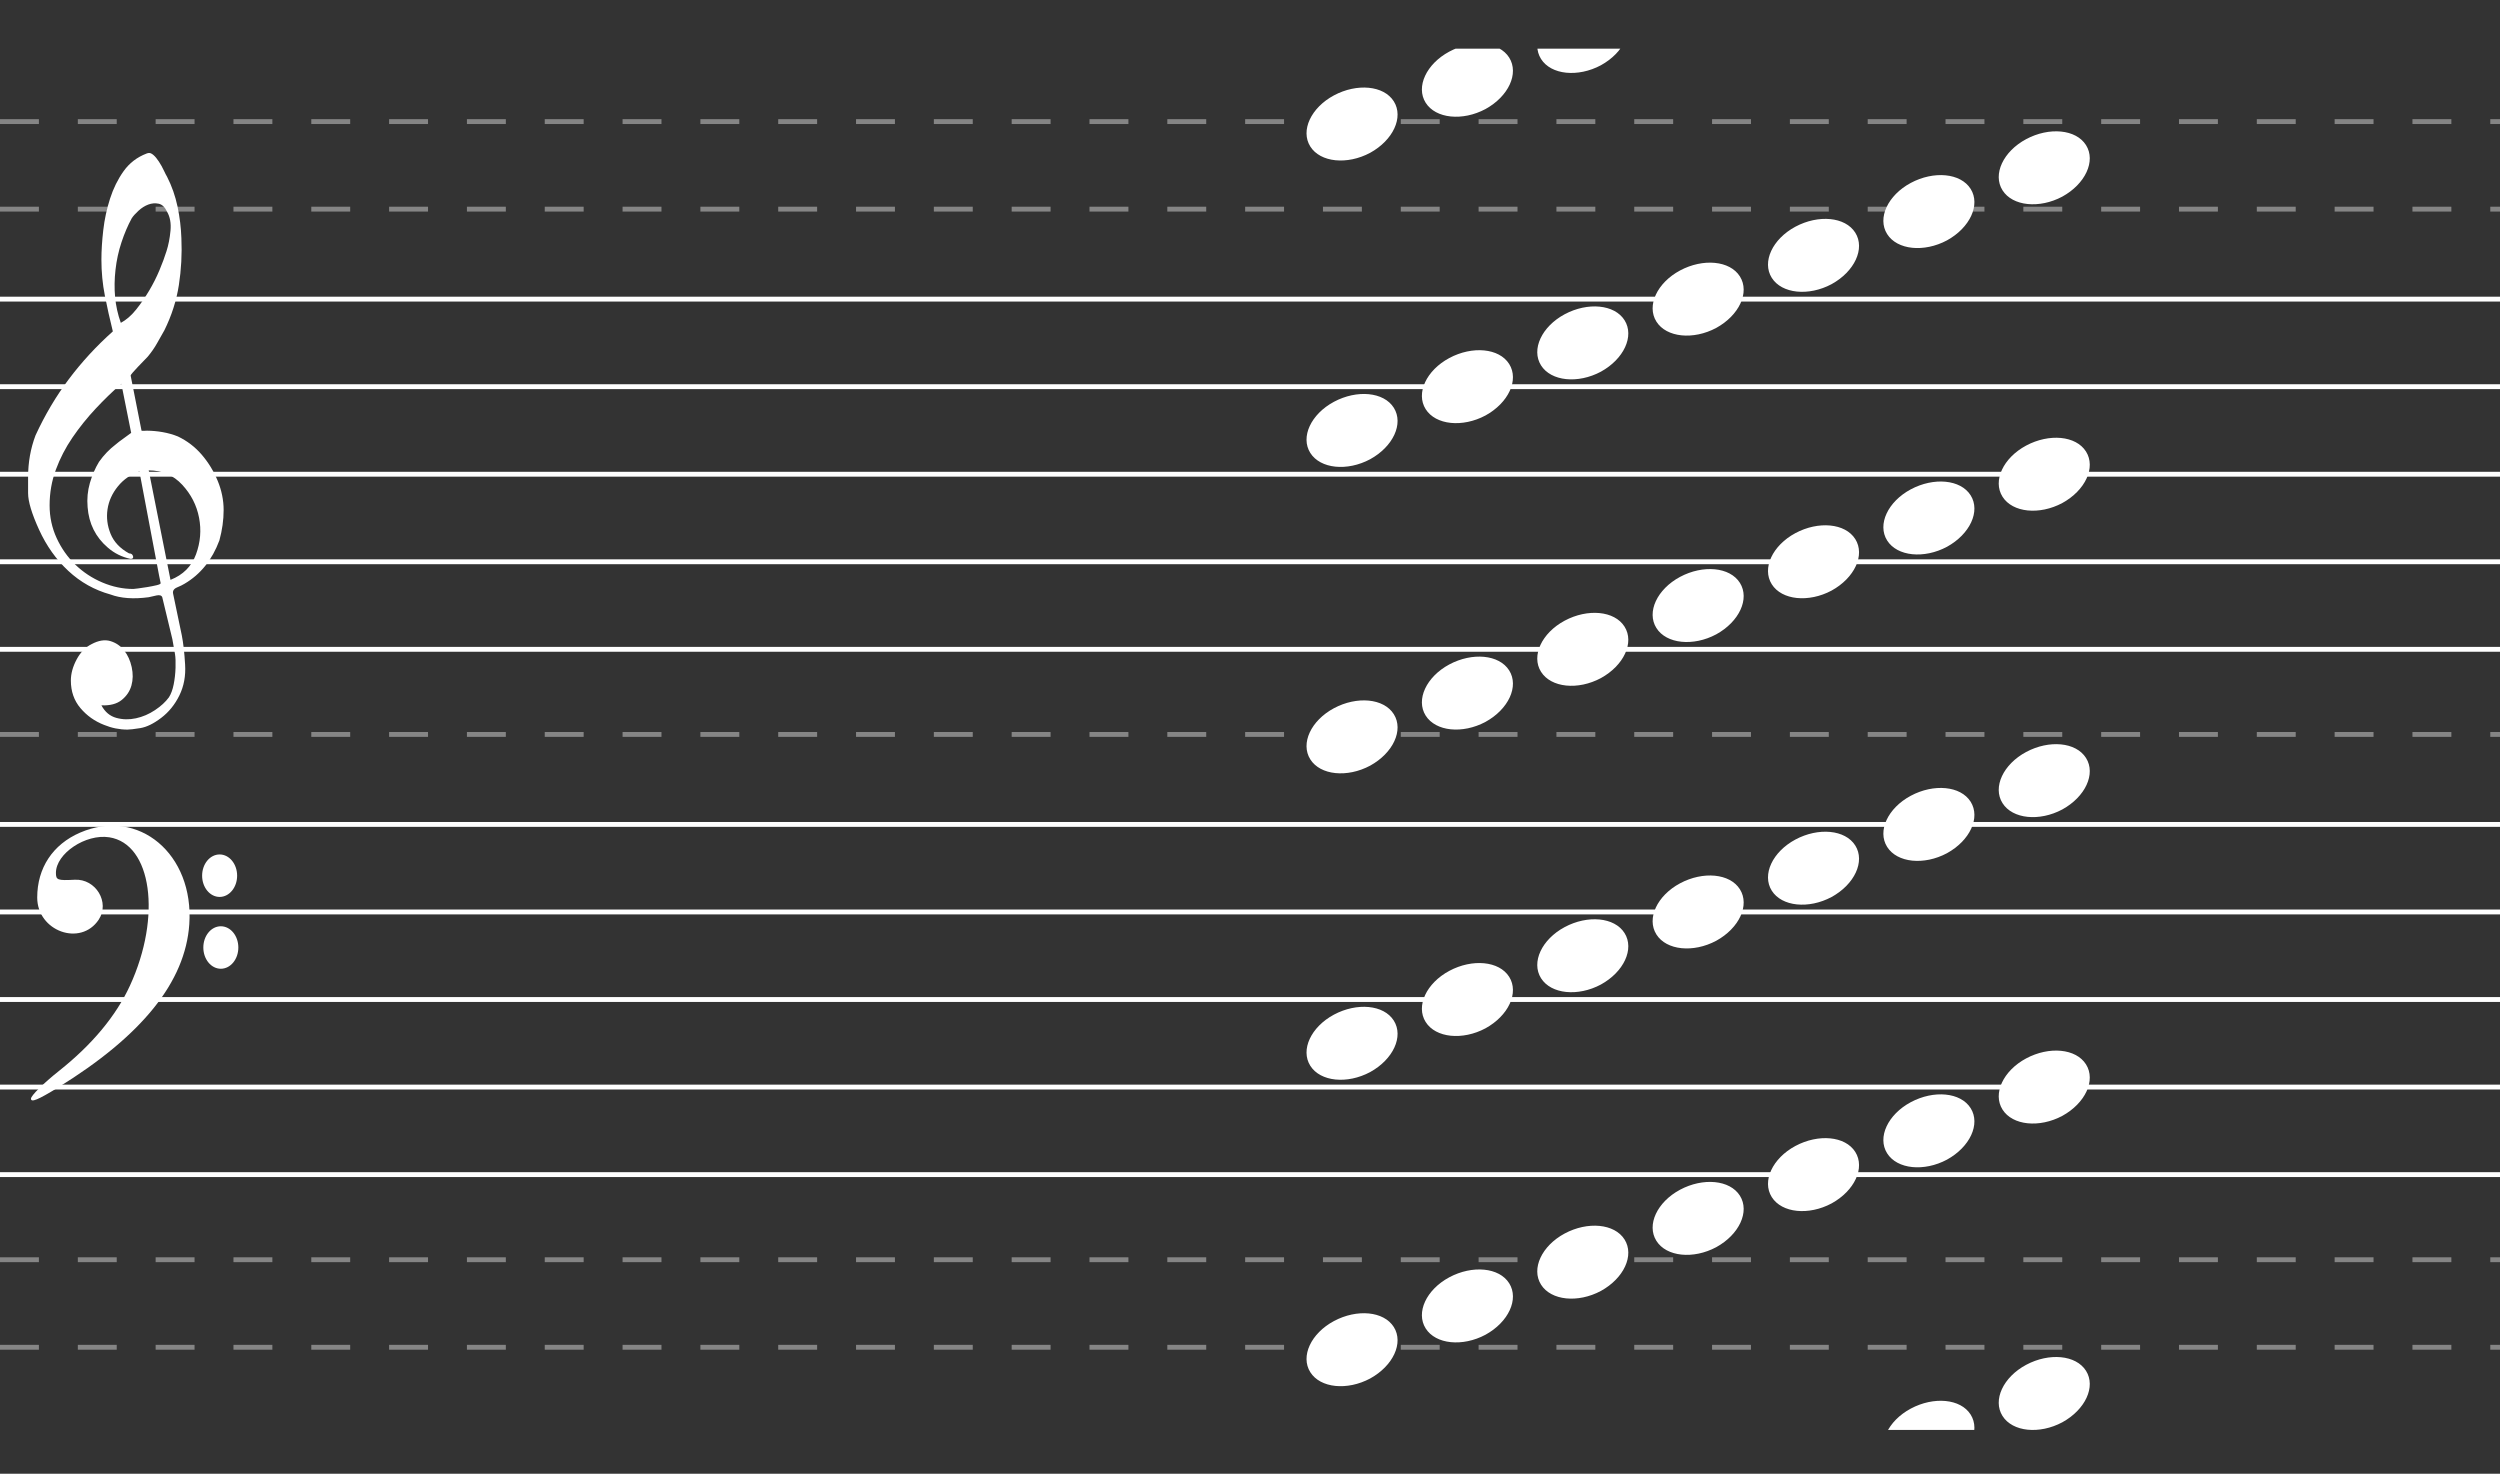 <svg width="514" height="303" viewBox="0 0 514 303" fill="none" xmlns="http://www.w3.org/2000/svg">
<rect x="0" y="0" width="514" height="303" fill="#333333" stroke="none"/>
<line y1="25" x2="514" y2="25" stroke="white" stroke-opacity="0.4" stroke-dasharray="8 8"/>
<line y1="43" x2="514" y2="43" stroke="white" stroke-opacity="0.4" stroke-dasharray="8 8"/>
<path d="M0 61.5H514" stroke="white"/>
<path d="M0 79.5H514" stroke="white"/>
<path d="M0 97.5H514" stroke="white"/>
<path d="M0 115.5H514" stroke="white"/>
<path d="M0 133.5H514" stroke="white"/>
<line x1="4.2447e-08" y1="151" x2="514" y2="151" stroke="white" stroke-opacity="0.4" stroke-dasharray="8 8"/>
<path d="M0 169.5H514" stroke="white"/>
<path d="M0 187.5H514" stroke="white"/>
<path d="M0 205.5H514" stroke="white"/>
<path d="M0 223.5H514" stroke="white"/>
<path d="M0 241.5H514" stroke="white"/>
<line x1="4.2447e-08" y1="259" x2="514" y2="259" stroke="white" stroke-opacity="0.4" stroke-dasharray="8 8"/>
<line x1="4.2447e-08" y1="277" x2="514" y2="277" stroke="white" stroke-opacity="0.4" stroke-dasharray="8 8"/>
<path d="M28.663 96.938C26.878 97.542 25.403 98.562 24.238 99.999C23.073 101.435 22.363 103.004 22.108 104.705C21.853 106.406 22.062 108.088 22.736 109.751C23.41 111.414 24.675 112.756 26.532 113.777C26.969 113.777 27.242 113.966 27.352 114.344C27.461 114.721 27.297 114.91 26.86 114.91C25.076 114.533 23.51 113.758 22.162 112.586C19.649 110.431 18.266 107.654 18.011 104.252C17.865 102.551 18.02 100.907 18.475 99.319C18.93 97.731 19.558 96.276 20.36 94.953C21.343 93.555 22.508 92.345 23.856 91.325C23.928 91.249 24.138 91.079 24.484 90.814C24.83 90.55 25.167 90.304 25.494 90.077C25.822 89.851 26.314 89.491 26.969 89L24.948 78.908C23.164 80.457 21.398 82.168 19.65 84.038C17.901 85.91 16.317 87.885 14.897 89.964C13.477 92.043 12.339 94.245 11.483 96.569C10.627 98.894 10.199 101.341 10.199 103.912C10.199 106.293 10.682 108.532 11.647 110.63C12.612 112.728 13.896 114.552 15.498 116.101C17.1 117.651 18.948 118.87 21.043 119.759C23.137 120.647 25.258 121.091 27.406 121.091C27.48 121.091 27.816 121.053 28.417 120.977C29.018 120.902 29.655 120.808 30.329 120.694C31.003 120.581 31.622 120.458 32.186 120.325C32.75 120.193 33.033 120.051 33.033 119.9L32.705 118.313C31.285 110.866 29.937 103.741 28.663 96.938ZM30.575 96.711L35.054 119.22C37.64 118.199 39.387 116.451 40.298 113.975C41.209 111.5 41.417 108.986 40.926 106.435C40.434 103.883 39.278 101.624 37.457 99.659C35.637 97.693 33.342 96.711 30.575 96.711ZM24.839 66.378C25.968 65.772 27.015 64.866 27.98 63.656C28.945 62.447 29.837 61.152 30.657 59.772C31.476 58.393 32.186 56.985 32.787 55.548C33.388 54.112 33.87 52.808 34.234 51.636C34.635 50.389 34.908 48.99 35.054 47.441C35.2 45.891 34.963 44.587 34.344 43.528C33.907 42.584 33.334 42.036 32.623 41.884C31.913 41.733 31.203 41.789 30.493 42.054C29.783 42.319 29.109 42.744 28.471 43.33C27.834 43.916 27.37 44.435 27.079 44.889C26.277 46.363 25.576 48.007 24.976 49.822C24.375 51.636 23.965 53.517 23.747 55.464C23.528 57.41 23.501 59.281 23.665 61.077C23.828 62.872 24.22 64.639 24.839 66.378ZM23.2 68.135C22.581 65.641 22.035 63.193 21.561 60.792C21.088 58.393 20.851 55.926 20.851 53.394C20.851 51.542 20.979 49.51 21.234 47.299C21.489 45.088 21.953 42.933 22.627 40.835C23.3 38.737 24.229 36.857 25.413 35.194C26.596 33.53 28.171 32.321 30.138 31.565C30.32 31.49 30.502 31.452 30.684 31.452C30.939 31.452 31.239 31.603 31.585 31.905C31.931 32.208 32.295 32.652 32.678 33.238C33.06 33.824 33.397 34.428 33.688 35.052C33.979 35.675 34.198 36.101 34.344 36.328C35.327 38.256 36.046 40.306 36.502 42.479C36.957 44.653 37.221 46.817 37.294 48.971C37.439 52.222 37.266 55.435 36.775 58.61C36.283 61.785 35.291 64.885 33.797 67.908C33.288 68.816 32.769 69.732 32.241 70.658C31.713 71.585 31.085 72.482 30.356 73.351C30.211 73.503 29.947 73.777 29.564 74.173C29.181 74.57 28.79 74.977 28.389 75.392C27.989 75.808 27.634 76.196 27.324 76.554C27.015 76.914 26.86 77.131 26.86 77.207L29.099 88.546C29.114 88.621 30.22 88.546 30.22 88.546C32.357 88.574 34.619 88.933 36.584 89.737C38.477 90.644 40.107 91.891 41.473 93.479C42.838 95.067 43.93 96.853 44.75 98.837C45.569 100.821 45.979 102.834 45.979 104.875C45.979 106.916 45.687 108.995 45.105 111.112C43.612 115.119 41.227 118.086 37.949 120.013C37.585 120.24 37.066 120.496 36.392 120.779C35.719 121.062 35.455 121.507 35.6 122.111C36.474 126.23 37.066 129.063 37.376 130.616C37.685 132.168 37.913 134.172 38.058 136.626C38.204 138.973 37.812 141.083 36.884 142.972C35.955 144.868 34.708 146.407 33.142 147.595C31.576 148.789 30.147 149.483 28.854 149.698C27.561 149.906 26.678 150.006 26.205 150.006C24.566 150.006 22.963 149.684 21.398 149.04C19.467 148.289 17.847 147.137 16.536 145.584C15.225 144.031 14.569 142.142 14.569 139.917C14.569 138.515 14.961 137.077 15.744 135.603C16.527 134.129 17.556 133.07 18.83 132.433C20.25 131.675 21.534 131.467 22.681 131.803C23.828 132.147 24.775 132.791 25.522 133.735C26.268 134.68 26.787 135.825 27.079 137.163C27.37 138.508 27.352 139.76 27.024 140.933C26.696 142.107 26.032 143.101 25.03 143.91C24.029 144.725 22.636 145.09 20.851 145.019C21.58 146.378 22.599 147.237 23.91 147.595C25.221 147.959 26.569 147.981 27.952 147.68C29.337 147.38 30.638 146.822 31.858 146.006C33.078 145.198 34.035 144.318 34.726 143.373C35.163 142.693 35.491 141.806 35.71 140.711C35.928 139.61 36.056 138.472 36.092 137.277C36.128 136.089 36.092 135.159 35.983 134.501C35.873 133.835 35.691 132.805 35.436 131.41C34.344 126.838 33.652 123.961 33.36 122.788C33.215 122.414 32.823 122.291 32.186 122.423C31.549 122.556 31.012 122.679 30.575 122.788C27.443 123.21 24.821 123.017 22.709 122.225C19.431 121.318 16.545 119.701 14.05 117.377C11.556 115.053 9.553 112.237 8.042 108.929C6.53 105.622 5.775 103.108 5.775 101.388C5.775 99.669 5.775 98.582 5.775 98.128C5.775 95.067 6.285 92.194 7.304 89.51C9.234 85.314 11.52 81.459 14.16 77.944C16.8 74.429 19.813 71.159 23.2 68.135Z" fill="white"/>
<path d="M49.003 194.808C49.003 197.22 47.391 199.175 45.404 199.175C43.416 199.175 41.805 197.22 41.805 194.808C41.805 192.396 43.416 190.441 45.404 190.441C47.391 190.441 49.003 192.396 49.003 194.808ZM48.754 180.042C48.754 182.454 47.143 184.409 45.155 184.409C43.168 184.409 41.556 182.454 41.556 180.042C41.556 177.63 43.168 175.675 45.155 175.675C47.143 175.675 48.754 177.63 48.754 180.042ZM6.368 225.885C6.368 225.261 8.96 222.695 12.128 220.182C18.939 214.778 23.857 208.867 26.718 202.646C33.279 188.379 31.2 173.504 22.457 172.146C17.621 171.394 11.498 175.482 11.498 179.461C11.498 180.938 11.824 181.057 15.369 180.873C19.707 180.649 22.642 185.54 20.295 189.082C16.585 194.678 7.651 191.463 7.651 184.532C7.651 178.458 10.842 173.623 16.459 171.189C28.479 165.98 39.92 175.583 38.918 190.04C38.097 201.89 29.19 212.956 11.899 223.611C7.797 226.139 6.368 226.726 6.368 225.885Z" fill="white"/>
<g clip-path="url(#clip0_24_1680)">
<path d="M269.396 30.121C267.333 26.844 269.544 22.134 274.26 19.608C278.977 17.083 284.504 17.561 286.568 20.837C288.631 24.114 286.42 28.824 281.704 31.418C276.987 33.944 271.46 33.398 269.396 30.121Z" fill="white"/>
<path d="M293.116 21.121C291.052 17.844 293.263 13.134 297.98 10.608C302.696 8.083 308.223 8.561 310.287 11.837C312.35 15.114 310.14 19.824 305.423 22.418C300.706 24.944 295.179 24.398 293.116 21.121Z" fill="white"/>
<path d="M316.835 12.121C314.772 8.844 316.983 4.134 321.699 1.608C326.416 -0.917 331.943 -0.439 334.006 2.837C336.07 6.114 333.859 10.824 329.142 13.418C324.426 15.944 318.899 15.398 316.835 12.121Z" fill="white"/>
<path d="M269.396 93.121C267.333 89.844 269.544 85.134 274.26 82.609C278.977 80.083 284.504 80.561 286.568 83.837C288.631 87.114 286.42 91.824 281.704 94.418C276.987 96.944 271.46 96.397 269.396 93.121Z" fill="white"/>
<path d="M293.116 84.121C291.052 80.844 293.263 76.134 297.98 73.609C302.696 71.083 308.223 71.561 310.287 74.837C312.35 78.114 310.14 82.824 305.423 85.418C300.706 87.944 295.179 87.397 293.116 84.121Z" fill="white"/>
<path d="M316.835 75.121C314.772 71.844 316.983 67.134 321.699 64.609C326.416 62.083 331.943 62.561 334.006 65.837C336.07 69.114 333.859 73.824 329.142 76.418C324.426 78.944 318.899 78.397 316.835 75.121Z" fill="white"/>
<path d="M340.555 66.121C338.491 62.844 340.702 58.134 345.419 55.608C350.135 53.083 355.662 53.561 357.726 56.837C359.789 60.114 357.579 64.824 352.862 67.418C348.145 69.944 342.618 69.397 340.555 66.121Z" fill="white"/>
<path d="M364.274 57.121C362.211 53.844 364.421 49.134 369.138 46.608C373.855 44.083 379.382 44.561 381.445 47.837C383.509 51.114 381.298 55.824 376.581 58.418C371.865 60.944 366.338 60.398 364.274 57.121Z" fill="white"/>
<path d="M387.994 48.121C385.93 44.844 388.141 40.134 392.858 37.608C397.574 35.083 403.101 35.561 405.165 38.837C407.228 42.114 405.018 46.824 400.301 49.418C395.584 51.944 390.057 51.398 387.994 48.121Z" fill="white"/>
<path d="M411.713 39.121C409.65 35.844 411.86 31.134 416.577 28.608C421.294 26.083 426.821 26.561 428.884 29.837C430.948 33.114 428.737 37.824 424.02 40.418C419.304 42.944 413.777 42.398 411.713 39.121Z" fill="white"/>
<path d="M269.396 156.121C267.333 152.844 269.544 148.134 274.26 145.608C278.977 143.083 284.504 143.561 286.568 146.837C288.631 150.114 286.42 154.824 281.704 157.418C276.987 159.944 271.46 159.398 269.396 156.121Z" fill="white"/>
<path d="M293.116 147.121C291.052 143.844 293.263 139.134 297.98 136.608C302.696 134.083 308.223 134.561 310.287 137.837C312.35 141.114 310.14 145.824 305.423 148.418C300.706 150.944 295.179 150.398 293.116 147.121Z" fill="white"/>
<path d="M316.835 138.121C314.772 134.844 316.983 130.134 321.699 127.608C326.416 125.083 331.943 125.561 334.006 128.837C336.07 132.114 333.859 136.824 329.142 139.418C324.426 141.944 318.899 141.398 316.835 138.121Z" fill="white"/>
<path d="M340.555 129.121C338.491 125.844 340.702 121.134 345.419 118.608C350.135 116.083 355.662 116.561 357.726 119.837C359.789 123.114 357.579 127.824 352.862 130.418C348.145 132.944 342.618 132.398 340.555 129.121Z" fill="white"/>
<path d="M364.274 120.121C362.211 116.844 364.421 112.134 369.138 109.608C373.855 107.083 379.382 107.561 381.445 110.837C383.509 114.114 381.298 118.824 376.581 121.418C371.865 123.944 366.338 123.398 364.274 120.121Z" fill="white"/>
<path d="M387.994 111.121C385.93 107.844 388.141 103.134 392.858 100.608C397.574 98.083 403.101 98.561 405.165 101.837C407.228 105.114 405.018 109.824 400.301 112.418C395.584 114.944 390.057 114.398 387.994 111.121Z" fill="white"/>
<path d="M411.713 102.121C409.65 98.844 411.86 94.134 416.577 91.609C421.294 89.083 426.821 89.561 428.884 92.837C430.948 96.114 428.737 100.824 424.02 103.418C419.304 105.944 413.777 105.398 411.713 102.121Z" fill="white"/>
<path d="M269.396 219.121C267.333 215.844 269.544 211.134 274.26 208.608C278.977 206.083 284.504 206.561 286.568 209.837C288.631 213.114 286.42 217.824 281.704 220.418C276.987 222.944 271.46 222.398 269.396 219.121Z" fill="white"/>
<path d="M293.116 210.121C291.052 206.844 293.263 202.134 297.98 199.608C302.696 197.083 308.223 197.561 310.287 200.837C312.35 204.114 310.14 208.824 305.423 211.418C300.706 213.944 295.179 213.398 293.116 210.121Z" fill="white"/>
<path d="M316.835 201.121C314.772 197.844 316.983 193.134 321.699 190.608C326.416 188.083 331.943 188.561 334.006 191.837C336.07 195.114 333.859 199.824 329.142 202.418C324.426 204.944 318.899 204.398 316.835 201.121Z" fill="white"/>
<path d="M340.555 192.121C338.491 188.844 340.702 184.134 345.419 181.608C350.135 179.083 355.662 179.561 357.726 182.837C359.789 186.114 357.579 190.824 352.862 193.418C348.145 195.944 342.618 195.398 340.555 192.121Z" fill="white"/>
<path d="M364.274 183.121C362.211 179.844 364.421 175.134 369.138 172.608C373.855 170.083 379.382 170.561 381.445 173.837C383.509 177.114 381.298 181.824 376.581 184.418C371.865 186.944 366.338 186.398 364.274 183.121Z" fill="white"/>
<path d="M387.994 174.121C385.93 170.844 388.141 166.134 392.858 163.608C397.574 161.083 403.101 161.561 405.165 164.837C407.228 168.114 405.018 172.824 400.301 175.418C395.584 177.944 390.057 177.398 387.994 174.121Z" fill="white"/>
<path d="M411.713 165.121C409.65 161.844 411.86 157.134 416.577 154.608C421.294 152.083 426.821 152.561 428.884 155.837C430.948 159.114 428.737 163.824 424.02 166.418C419.304 168.944 413.777 168.398 411.713 165.121Z" fill="white"/>
<path d="M269.396 282.121C267.333 278.844 269.544 274.134 274.26 271.608C278.977 269.083 284.504 269.561 286.568 272.837C288.631 276.114 286.42 280.824 281.704 283.418C276.987 285.944 271.46 285.398 269.396 282.121Z" fill="white"/>
<path d="M293.116 273.121C291.052 269.844 293.263 265.134 297.98 262.608C302.696 260.083 308.223 260.561 310.287 263.837C312.35 267.114 310.14 271.824 305.423 274.418C300.706 276.944 295.179 276.398 293.116 273.121Z" fill="white"/>
<path d="M316.835 264.121C314.772 260.844 316.983 256.134 321.699 253.608C326.416 251.083 331.943 251.561 334.006 254.837C336.07 258.114 333.859 262.824 329.142 265.418C324.426 267.944 318.899 267.398 316.835 264.121Z" fill="white"/>
<path d="M340.555 255.121C338.491 251.844 340.702 247.134 345.419 244.608C350.135 242.083 355.662 242.561 357.726 245.837C359.789 249.114 357.579 253.824 352.862 256.418C348.145 258.944 342.618 258.398 340.555 255.121Z" fill="white"/>
<path d="M364.274 246.121C362.211 242.844 364.421 238.134 369.138 235.608C373.855 233.083 379.382 233.561 381.445 236.837C383.509 240.114 381.298 244.824 376.581 247.418C371.865 249.944 366.338 249.398 364.274 246.121Z" fill="white"/>
<path d="M387.994 237.121C385.93 233.844 388.141 229.134 392.858 226.608C397.574 224.083 403.101 224.561 405.165 227.837C407.228 231.114 405.018 235.824 400.301 238.418C395.584 240.944 390.057 240.398 387.994 237.121Z" fill="white"/>
<path d="M411.713 228.121C409.65 224.844 411.86 220.134 416.577 217.608C421.294 215.083 426.821 215.561 428.884 218.837C430.948 222.114 428.737 226.824 424.02 229.418C419.304 231.944 413.777 231.398 411.713 228.121Z" fill="white"/>
<path d="M387.994 300.121C385.93 296.844 388.141 292.134 392.858 289.608C397.574 287.083 403.101 287.561 405.165 290.837C407.228 294.114 405.018 298.824 400.301 301.418C395.584 303.944 390.057 303.398 387.994 300.121Z" fill="white"/>
<path d="M411.713 291.121C409.65 287.844 411.86 283.134 416.577 280.608C421.294 278.083 426.821 278.561 428.884 281.837C430.948 285.114 428.737 289.824 424.02 292.418C419.304 294.944 413.777 294.398 411.713 291.121Z" fill="white"/>
</g>
<defs>
<clipPath id="clip0_24_1680">
<rect width="306" height="284" fill="white" transform="translate(208 10)"/>
</clipPath>
</defs>
</svg>
